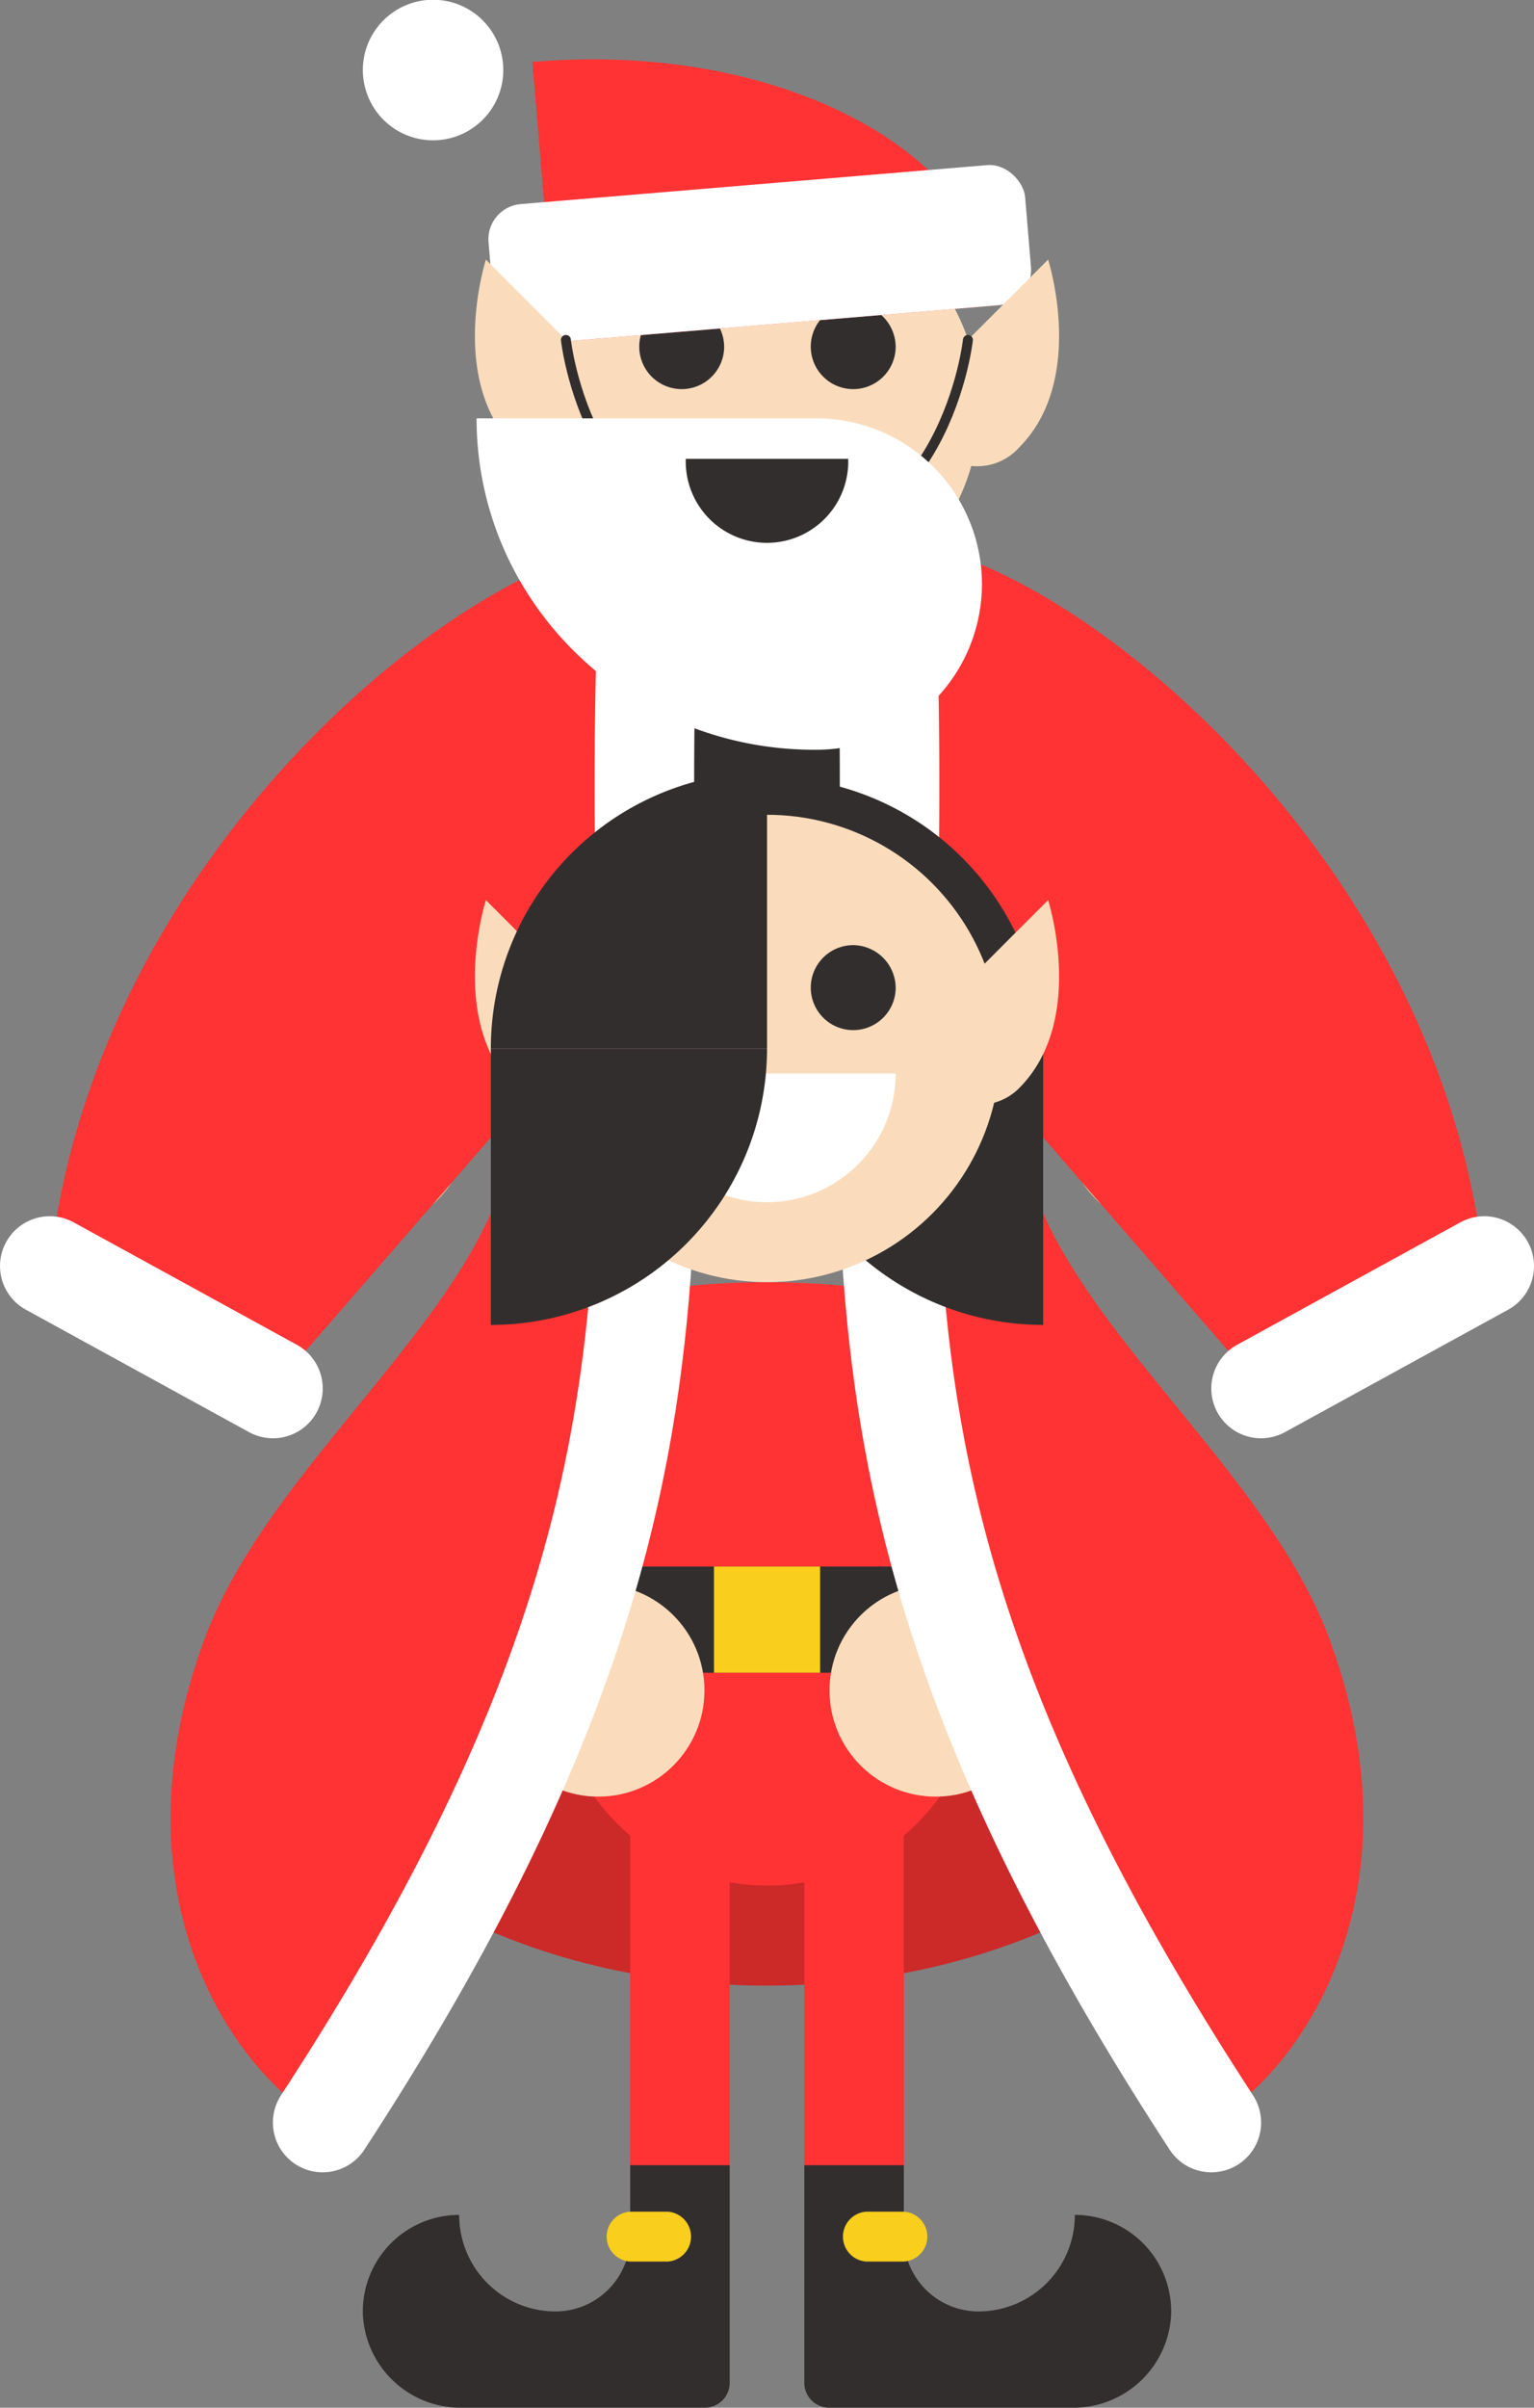 <svg xmlns="http://www.w3.org/2000/svg" viewBox="0 0 180.67 283.33" width="180.67" height="283.33"><rect x="0" y="0" width="180.67" height="283.33" fill="#808080" stroke="none"/><defs><style>.cls-1{fill:#cc2929;}.cls-2{fill:#00acc1;}.cls-3{fill:#332e2e;}.cls-4{fill:#f9ce1d;}.cls-11,.cls-12,.cls-5,.cls-9{fill:none;stroke-linecap:round;stroke-miterlimit:10;}.cls-5{stroke:#00acc1;}.cls-11,.cls-5,.cls-9{stroke-width:11.72px;}.cls-6{fill:#e0bb95;}.cls-7{fill:#fff;}.cls-8{fill:#f33;}.cls-9{stroke:#f33;}.cls-10{fill:#fadcbc;}.cls-11{stroke:#fff;}.cls-12{stroke:#332e2e;stroke-width:1.17px;}</style></defs><title>elf29</title><g id="Layer_2" data-name="Layer 2"><g id="ART"><path class="cls-1" d="M142.67,214.41S125,233.66,90.34,233.66,38,214.41,38,214.41l52.33-63.52Z"/><polygon class="cls-2" points="80.08 130.78 100.59 130.78 90.34 78.88 80.08 130.78"/><path class="cls-3" d="M90.34,73a25,25,0,0,0-25,25V119a25,25,0,1,0,50,0V98A25,25,0,0,0,90.34,73Z"/><rect class="cls-3" x="65.33" y="106.46" width="50" height="12.5"/><rect class="cls-4" x="84.09" y="106.46" width="12.5" height="12.5"/><path class="cls-5" d="M90.34,78.88c23.75,0,47.6,19.3,47.6,41"/><circle class="cls-6" cx="137.94" cy="132.33" r="12.5"/><path class="cls-7" d="M148.53,114H127.34a5.87,5.87,0,0,0,0,11.73h21.19a5.87,5.87,0,0,0,0-11.73Z"/><path class="cls-5" d="M90.34,78.88c-23.75,0-47.6,17.15-47.6,41"/><circle class="cls-6" cx="42.74" cy="132.33" r="12.5"/><path class="cls-7" d="M53.33,114H32.14a5.87,5.87,0,0,0,0,11.73H53.33a5.87,5.87,0,0,0,0-11.73Z"/><polygon class="cls-8" points="80.08 208.66 100.59 208.66 90.34 156.75 80.08 208.66"/><path class="cls-8" d="M90.34,150.89a25,25,0,0,0-25,25v21a25,25,0,0,0,50,0v-21A25,25,0,0,0,90.34,150.89Z"/><path class="cls-9" d="M100.59,208.66v46.12"/><path class="cls-3" d="M126.59,260.64A11.35,11.35,0,0,1,115.25,272h0a8.8,8.8,0,0,1-8.8-8.79v-8.42H94.73V280.4a2.93,2.93,0,0,0,2.93,2.93h28.66a11.52,11.52,0,0,0,11.61-10.93A11.35,11.35,0,0,0,126.59,260.64Z"/><path class="cls-4" d="M106.45,266.13h-4.4a2.94,2.94,0,0,1,0-5.87h4.4a2.94,2.94,0,0,1,0,5.87Z"/><path class="cls-9" d="M80.08,208.66v46.12"/><path class="cls-3" d="M54.08,260.64A11.35,11.35,0,0,0,65.43,272h0a8.8,8.8,0,0,0,8.79-8.79v-8.42H85.94V280.4A2.93,2.93,0,0,1,83,283.33H54.35A11.52,11.52,0,0,1,42.74,272.4,11.35,11.35,0,0,1,54.08,260.64Z"/><path class="cls-4" d="M74.22,266.13h4.4a2.94,2.94,0,0,0,0-5.87h-4.4a2.94,2.94,0,0,0,0,5.87Z"/><rect class="cls-3" x="65.33" y="184.34" width="50" height="12.5"/><rect class="cls-4" x="84.09" y="184.34" width="12.5" height="12.5"/><path class="cls-9" d="M90.34,156.75c21.93,0,34.83,7.08,37.07,16.25"/><path class="cls-9" d="M90.34,156.75c-21.94,0-34.84,7.08-37.08,16.25"/><path class="cls-5" d="M100.59,136.29c14.75,3.07,18.79,19.41,15.88,32.61"/><path class="cls-3" d="M140.61,180.21a11.36,11.36,0,0,1-13.52,8.65h0a8.81,8.81,0,0,1-6.7-10.48l1.81-8.22-11.45-2.52-5.51,25a2.93,2.93,0,0,0,2.23,3.5l28,6.16a11.53,11.53,0,0,0,13.69-8.19A11.35,11.35,0,0,0,140.61,180.21Z"/><path class="cls-4" d="M119.76,181.24l-4.3-.94a2.93,2.93,0,0,1,1.26-5.73l4.3,1a2.93,2.93,0,0,1-1.26,5.72Z"/><path class="cls-5" d="M80.08,136.29C65.33,139.36,61.3,155.7,64.2,168.9"/><path class="cls-3" d="M40.07,180.21a11.34,11.34,0,0,0,13.51,8.65h0a8.79,8.79,0,0,0,6.7-10.48l-1.81-8.22,11.45-2.52,5.51,25a2.93,2.93,0,0,1-2.23,3.5l-28,6.16a11.53,11.53,0,0,1-13.69-8.19A11.35,11.35,0,0,1,40.07,180.21Z"/><path class="cls-4" d="M60.91,181.24l4.3-.94A2.93,2.93,0,1,0,64,174.57l-4.3,1a2.93,2.93,0,1,0,1.26,5.72Z"/><path class="cls-9" d="M53.26,173c-1.34,5.49,1.16,11.73,7.85,17.64"/><circle class="cls-10" cx="70.47" cy="198.92" r="12.5"/><path class="cls-7" d="M72,178.31a5.87,5.87,0,0,0-8.27.51l-14,15.88a5.86,5.86,0,0,0,8.79,7.76l14-15.87A5.86,5.86,0,0,0,72,178.31Z"/><path class="cls-9" d="M127.41,173c1.34,5.49-1.16,11.73-7.84,17.64"/><circle class="cls-10" cx="110.2" cy="198.92" r="12.5"/><path class="cls-7" d="M131,194.7l-14-15.88a5.87,5.87,0,0,0-8.79,7.77l14,15.87A5.86,5.86,0,0,0,131,194.7Z"/><path class="cls-8" d="M76.65,63.61C57,63.61,11.15,99.35,5.86,149l26.28,14.41,28.52-32.83c0,21.4-28.19,39.82-36.52,62.16-10.8,28.94,2.14,50.13,13.87,57.05C89.48,170.9,72.5,137.78,76.65,63.61Z"/><line class="cls-11" x1="32.15" y1="163.39" x2="5.86" y2="148.98"/><path class="cls-11" d="M38,249.77c51.47-78.87,34.49-112,38.64-186.16"/><path class="cls-8" d="M104,63.61c19.63,0,65.5,35.74,70.78,85.37l-26.28,14.41L120,130.56c0,21.4,28.18,39.82,36.52,62.16,10.79,28.94-2.15,50.13-13.87,57.05C91.19,170.9,108.17,137.78,104,63.61Z"/><line class="cls-11" x1="148.52" y1="163.39" x2="174.81" y2="148.98"/><path class="cls-11" d="M142.67,249.77c-51.48-78.87-34.5-112-38.64-186.16"/><path class="cls-3" d="M57.81,123.38a32.53,32.53,0,0,1,65.05,0Z"/><path class="cls-3" d="M122.86,155.91a32.52,32.52,0,0,1-32.52-32.53h32.52Z"/><path class="cls-10" d="M123.44,105.92l-12.78,12.79a6.61,6.61,0,1,0,9.36,9.35C128,120.07,123.44,105.92,123.44,105.92Z"/><path class="cls-10" d="M57.23,105.92s-4.56,14.16,3.43,22.14A6.61,6.61,0,1,0,70,118.71Z"/><circle class="cls-10" cx="90.34" cy="123.38" r="27.5"/><path class="cls-3" d="M85.29,116.22a5,5,0,1,1-5.05-5A5.06,5.06,0,0,1,85.29,116.22Z"/><path class="cls-3" d="M105.49,116.22a5,5,0,1,1-5-5A5.06,5.06,0,0,1,105.49,116.22Z"/><path class="cls-7" d="M105.49,126.32a15.15,15.15,0,1,1-30.3,0Z"/><path class="cls-3" d="M57.81,155.91a32.53,32.53,0,0,0,32.53-32.53H57.81Z"/><path class="cls-3" d="M57.81,123.38H90.34V90.86A32.52,32.52,0,0,0,57.81,123.38Z"/><circle class="cls-10" cx="90.34" cy="48.01" r="25"/><path class="cls-3" d="M85.29,40.84a5,5,0,1,1-5.05-5.05A5.06,5.06,0,0,1,85.29,40.84Z"/><path class="cls-3" d="M105.49,40.84a5,5,0,1,1-5-5.05A5.06,5.06,0,0,1,105.49,40.84Z"/><path class="cls-7" d="M103.49,52.94a13.16,13.16,0,0,1-26.31,0Z"/><path class="cls-7" d="M59.25,7.59A8.27,8.27,0,1,1,50.32,0,8.27,8.27,0,0,1,59.25,7.59Z"/><path class="cls-8" d="M63,7.27l-.3,0,2.75,33,52.21-4.36C116.12,17.7,91.65,4.88,63,7.27Z"/><rect class="cls-7" x="57.77" y="21.69" width="63.42" height="16.54" rx="4.14" ry="4.14" transform="translate(-2.18 7.55) rotate(-4.77)"/><path class="cls-10" d="M123.44,30.55,110.66,43.33A6.62,6.62,0,1,0,120,52.69C128,44.7,123.44,30.55,123.44,30.55Z"/><path class="cls-10" d="M70,43.33,57.23,30.55S52.67,44.7,60.66,52.69A6.61,6.61,0,1,0,70,43.33Z"/><path class="cls-12" d="M66.65,40S69.3,64.2,90.33,64.2,114,40,114,40"/><path class="cls-7" d="M96.13,49.23h-40c0,21.52,17.81,39,39.79,39h.23a19.48,19.48,0,1,0,0-39Z"/><path class="cls-3" d="M99.9,54a9.57,9.57,0,1,1-19.13,0Z"/></g></g></svg>